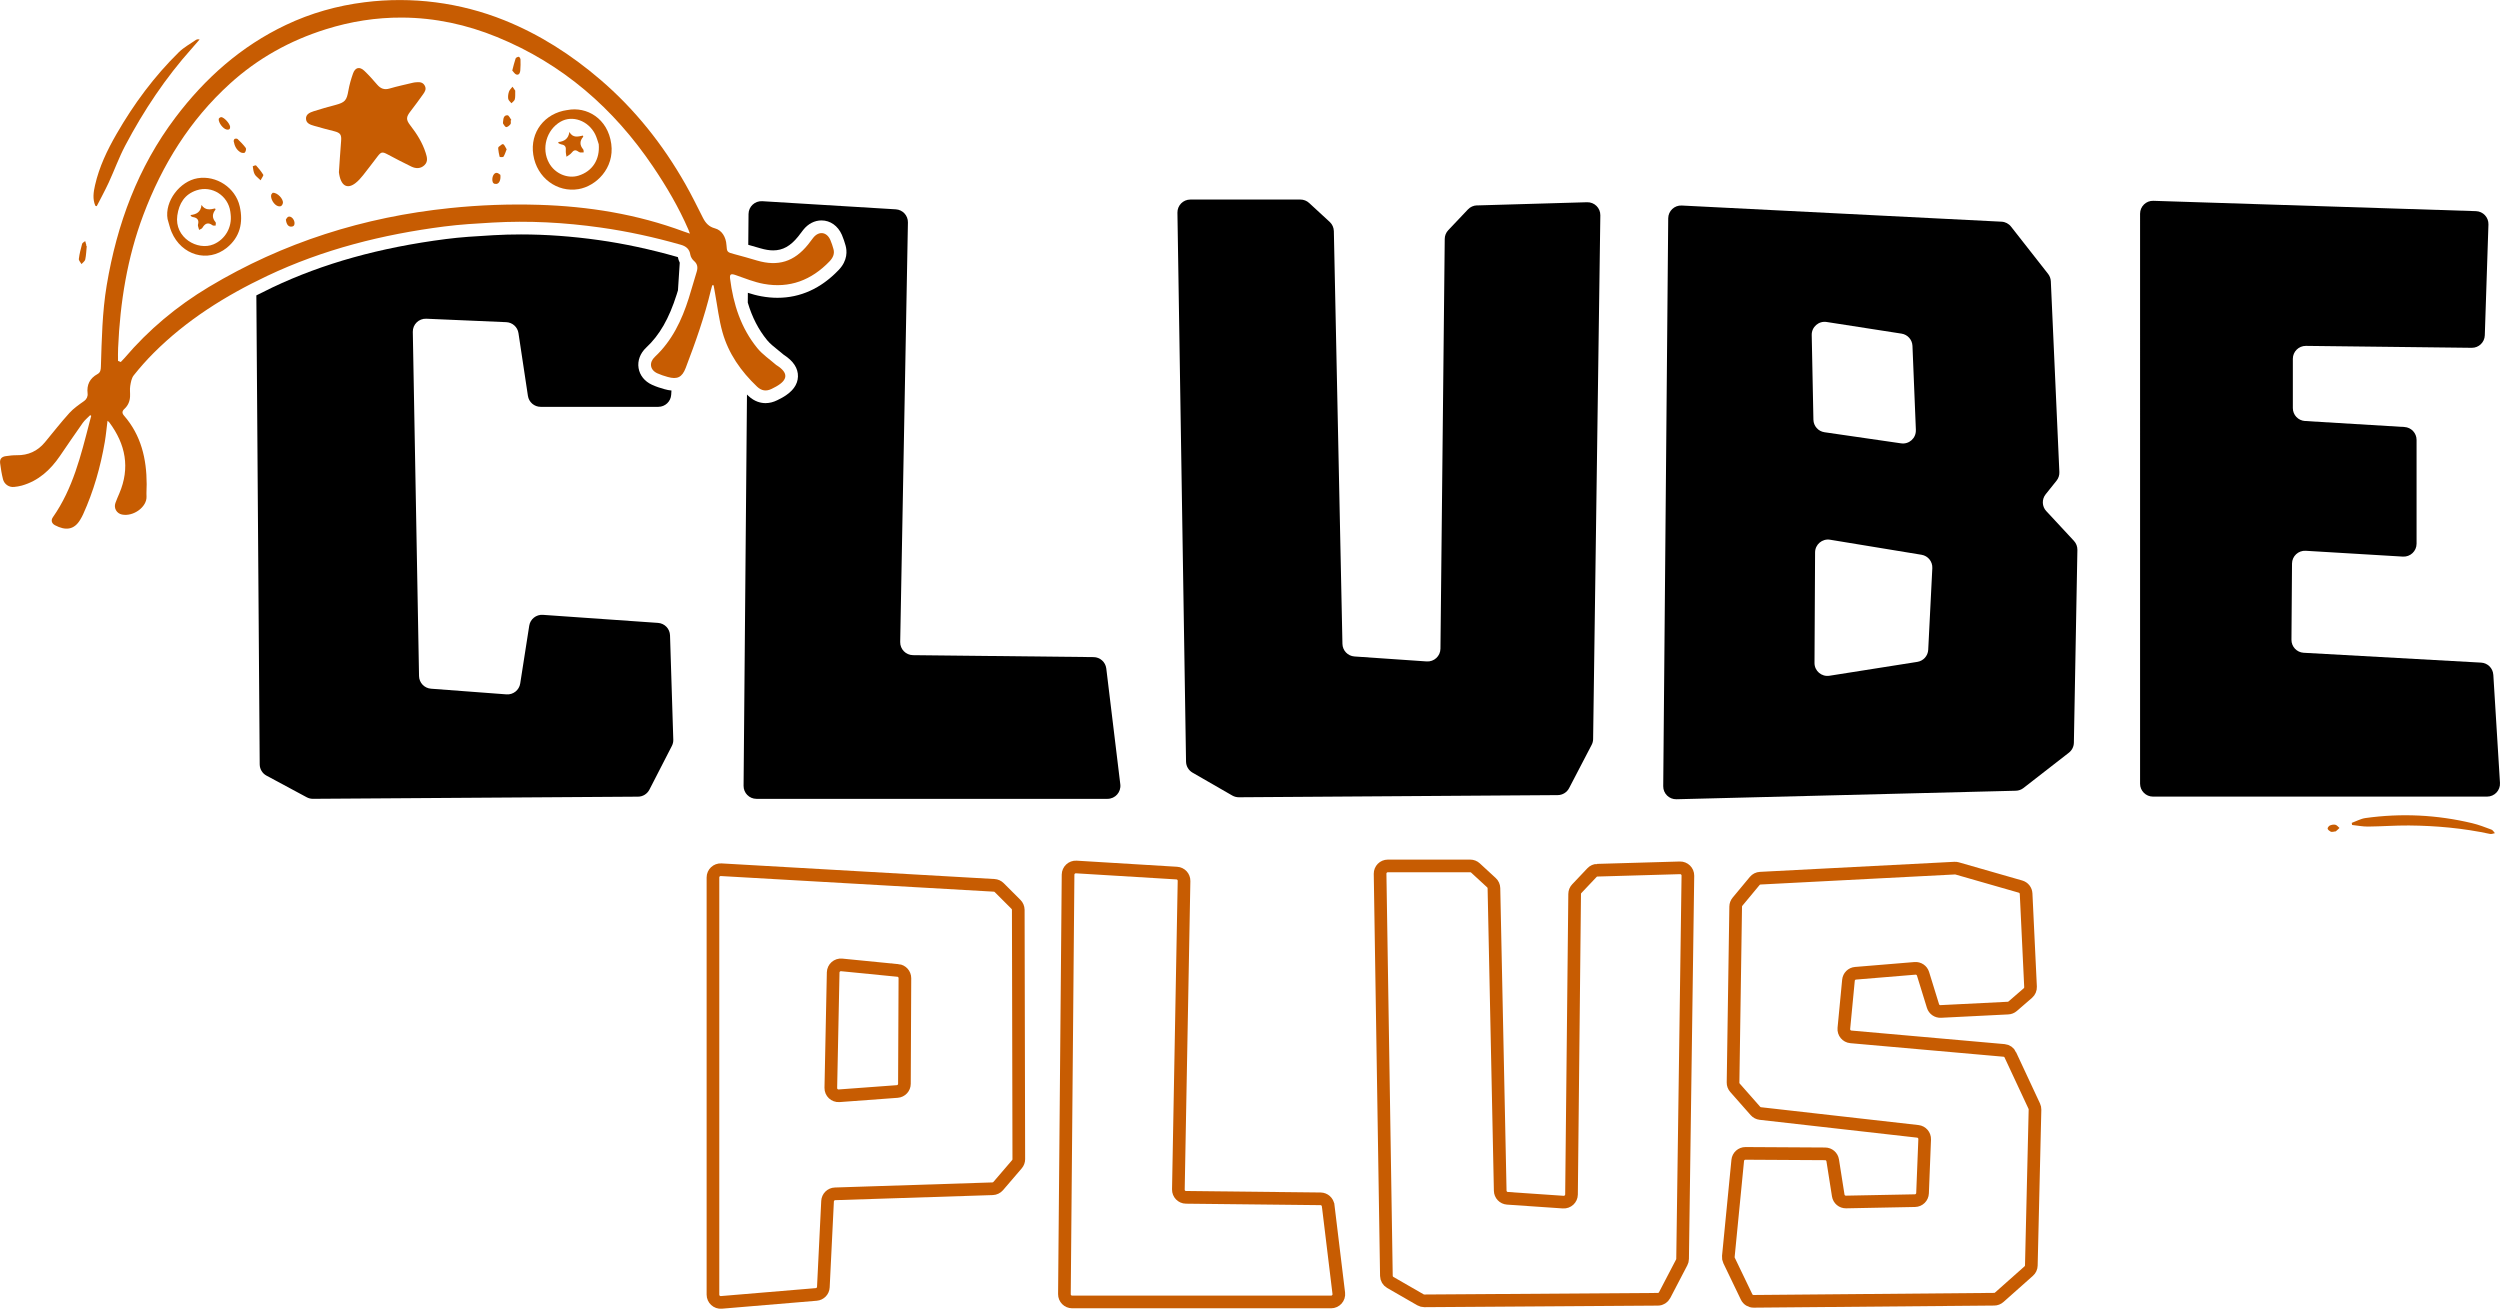 <?xml version="1.0" encoding="UTF-8"?>
<svg id="Camada_1" data-name="Camada 1" xmlns="http://www.w3.org/2000/svg" viewBox="0 0 987.09 516.72">
  <defs>
    <style>
      .cls-1, .cls-2 {
        stroke-width: 0px;
      }

      .cls-2 {
        fill: #c75c02;
      }

      .cls-3 {
        fill: none;
        stroke: #c75c02;
        stroke-miterlimit: 10;
        stroke-width: 5px;
      }
    </style>
  </defs>
  <g>
    <path class="cls-1" d="m267.65,101.52c-.06-.02-.13-.05-.22-.07-10.55-3.01-20.98-5.25-31.01-6.66-10.51-1.48-20.83-2.23-30.7-2.23-3.68,0-7.38.1-11,.31-6.99.4-12.81.76-18.71,1.52-26.03,3.35-48.43,9.6-68.47,19.11-2.16,1.03-4.26,2.07-6.32,3.13l1.32,185.17c.02,1.86,1.04,3.57,2.69,4.45l15.9,8.55c.76.4,1.6.61,2.45.6l128.33-.85c1.89,0,3.63-1.08,4.5-2.77l8.87-17.26c.4-.77.59-1.63.56-2.49l-1.29-41.17c-.08-2.61-2.12-4.74-4.73-4.92l-45.47-3.18c-2.64-.18-4.99,1.68-5.39,4.3l-3.56,22.8c-.41,2.63-2.77,4.5-5.42,4.3l-29.81-2.24c-2.63-.2-4.67-2.36-4.72-4.99l-2.46-135.9c-.06-2.94,2.38-5.31,5.31-5.19l31.59,1.36c2.44.1,4.46,1.92,4.82,4.33l3.73,24.76c.37,2.49,2.51,4.34,5.04,4.34h46.45c2.69,0,4.91-2.09,5.08-4.77l.11-1.67c-.89-.08-1.83-.26-2.86-.56-1.44-.4-3.14-.93-4.83-1.71-2.91-1.33-4.84-3.74-5.3-6.6-.47-2.9.63-5.84,3.01-8.08,5.29-4.94,9.01-11.42,12.05-21.01.17-.52.33-1.05.49-1.59l.71-10.92c-.36-.72-.61-1.47-.74-2.2Z"/>
    <path class="cls-1" d="m442.34,309.7l-5.54-45.76c-.31-2.54-2.45-4.46-5.01-4.49l-71.32-.77c-2.83-.04-5.09-2.36-5.04-5.19l3.05-165.66c.05-2.73-2.06-5.02-4.78-5.18l-52.74-3.21c-2.91-.17-5.38,2.13-5.41,5.04l-.11,12.18c1.73.48,3.36.95,4.84,1.39,1.82.54,3.5.81,5,.81,3.77,0,6.81-1.69,9.85-5.46.33-.41.64-.82.95-1.24.36-.47.71-.95,1.08-1.41,1.91-2.4,4.47-3.72,7.19-3.72,3.47,0,6.48,2.12,8.05,5.68.65,1.48,1.09,2.95,1.46,4.22.56,1.97.96,5.85-2.75,9.7-6.96,7.27-15.09,10.95-24.14,10.95-2.07,0-4.2-.2-6.33-.59-1.86-.33-3.63-.82-5.36-1.38l-.03,3.87c1.7,5.76,4.22,10.65,7.62,14.81,1.1,1.35,2.65,2.6,4.3,3.92.75.6,1.52,1.22,2.29,1.88,3.81,2.45,5.69,5.34,5.6,8.59-.1,3.26-2.18,6.06-6.19,8.31-.62.34-1.21.64-1.79.93l-.13.07c-1.56.78-3.13,1.18-4.69,1.18-1.72,0-4.3-.5-6.8-2.88-.18-.17-.35-.34-.53-.52l-1.34,154.5c-.03,2.83,2.26,5.14,5.09,5.14h138.6c3.05,0,5.42-2.67,5.06-5.71Z"/>
    <path class="cls-1" d="m583.14,81.11l43.49-1.26c2.9-.08,5.28,2.26,5.24,5.16l-2.85,206.81c-.01.8-.21,1.58-.58,2.28l-8.91,17.1c-.87,1.67-2.6,2.73-4.48,2.74l-125.91.85c-.9,0-1.79-.23-2.58-.68l-15.72-9.05c-1.55-.9-2.52-2.54-2.55-4.34l-3.4-216.75c-.04-2.85,2.25-5.18,5.1-5.18h43.45c1.28,0,2.51.48,3.45,1.35l8.12,7.48c1.02.94,1.61,2.26,1.64,3.64l3.39,162.96c.05,2.64,2.11,4.8,4.75,4.98l28.51,1.96c2.92.2,5.41-2.1,5.44-5.03l1.69-161.8c.01-1.29.51-2.52,1.4-3.45l7.77-8.2c.93-.98,2.2-1.55,3.55-1.59Z"/>
    <path class="cls-1" d="m807.96,201.81l10.91,11.75c.9.97,1.38,2.24,1.36,3.56l-1.39,76.14c-.03,1.54-.75,2.98-1.97,3.93l-17.94,13.95c-.86.67-1.91,1.04-3,1.07l-134.01,3.36c-2.88.07-5.25-2.26-5.22-5.14l1.97-224.24c.03-2.9,2.46-5.19,5.35-5.04l126.26,6.38c1.47.07,2.84.78,3.75,1.95l14.63,18.66c.65.84,1.03,1.85,1.08,2.92l3.37,75.32c.06,1.23-.34,2.45-1.11,3.41l-4.3,5.37c-1.58,1.97-1.47,4.8.24,6.65Zm-51.5-32.01l-1.35-33.24c-.1-2.43-1.9-4.45-4.31-4.83l-29.59-4.6c-3.13-.49-5.94,1.97-5.88,5.14l.67,33.45c.05,2.49,1.9,4.58,4.36,4.94l30.26,4.39c3.16.46,5.95-2.06,5.82-5.25Zm2.23,49.24l-36.11-5.94c-3.09-.51-5.91,1.87-5.92,5l-.23,43.65c-.02,3.14,2.79,5.55,5.89,5.06l34.72-5.48c2.38-.38,4.17-2.37,4.29-4.78l1.62-32.23c.13-2.59-1.7-4.86-4.26-5.28Z"/>
    <path class="cls-1" d="m984.45,266.38l2.63,42.74c.18,2.93-2.15,5.41-5.09,5.41h-131.91c-2.81,0-5.1-2.28-5.1-5.1V84.38c0-2.88,2.38-5.19,5.26-5.09l127.36,4.08c2.81.09,5.02,2.45,4.93,5.26l-1.44,43.77c-.09,2.77-2.38,4.96-5.15,4.93l-65.48-.76c-2.84-.03-5.16,2.26-5.16,5.1v19.47c0,2.7,2.1,4.92,4.79,5.09l39.27,2.37c2.69.16,4.79,2.39,4.79,5.09v40.99c0,2.93-2.47,5.26-5.4,5.09l-38.38-2.3c-2.91-.17-5.38,2.13-5.4,5.05l-.22,30.09c-.02,2.72,2.1,4.97,4.81,5.13l70.08,3.89c2.58.14,4.65,2.2,4.8,4.78Z"/>
  </g>
  <g>
    <path class="cls-3" d="m402.05,359.23l.21,98.45c0,.73-.26,1.44-.74,2l-7.38,8.61c-.56.65-1.37,1.04-2.22,1.07l-62.21,2.01c-1.59.05-2.88,1.32-2.96,2.91l-1.66,33.91c-.07,1.53-1.27,2.77-2.8,2.9l-37.48,3.14c-1.78.15-3.31-1.26-3.31-3.05v-164.73c0-1.76,1.48-3.15,3.23-3.05l107.8,6.17c.75.04,1.46.36,1.99.89l6.63,6.63c.57.57.89,1.35.9,2.16Zm-47.52,23.94l-22.2-2.19c-1.77-.17-3.32,1.2-3.36,2.98l-.93,45.58c-.04,1.8,1.48,3.24,3.28,3.11l22.95-1.69c1.59-.12,2.83-1.44,2.83-3.04l.19-41.71c0-1.58-1.19-2.9-2.76-3.06Z"/>
    <path class="cls-3" d="m524.41,476.04l4.19,34.59c.22,1.82-1.2,3.43-3.04,3.43h-102.23c-1.7,0-3.07-1.39-3.06-3.08l1.44-165.63c.02-1.75,1.5-3.13,3.24-3.03l39.68,2.41c1.64.1,2.9,1.47,2.87,3.11l-2.24,121.81c-.03,1.7,1.33,3.1,3.02,3.11l53.12.58c1.53.02,2.82,1.17,3,2.69Z"/>
    <path class="cls-3" d="m630.7,343.59l32.59-.94c1.74-.05,3.17,1.36,3.15,3.1l-2.09,151.31c0,.48-.13.95-.35,1.37l-6.74,12.93c-.52,1-1.56,1.64-2.69,1.64l-92.18.62c-.54,0-1.08-.14-1.55-.41l-11.91-6.86c-.93-.54-1.51-1.53-1.53-2.6l-2.49-158.74c-.03-1.71,1.35-3.11,3.06-3.11h32.53c.77,0,1.51.29,2.07.81l6.3,5.8c.61.56.97,1.35.99,2.19l2.48,119.44c.03,1.58,1.27,2.88,2.85,2.99l22.03,1.51c1.75.12,3.25-1.26,3.27-3.02l1.24-118.67c0-.77.31-1.51.84-2.07l6.01-6.35c.56-.59,1.32-.93,2.13-.95Z"/>
    <path class="cls-3" d="m793.76,416.52l9.44,20.23c.2.43.3.89.29,1.37l-1.45,61.54c-.02.85-.39,1.65-1.03,2.21l-11.64,10.34c-.55.49-1.27.77-2,.77l-94.97.83c-1.18.01-2.27-.66-2.78-1.73l-6.92-14.39c-.24-.5-.34-1.07-.29-1.62l3.71-37.91c.15-1.57,1.48-2.77,3.06-2.76l31.44.18c1.5,0,2.77,1.1,3,2.58l2.18,13.85c.24,1.51,1.55,2.61,3.08,2.58l27.21-.53c1.62-.03,2.93-1.32,3-2.94l.84-21.26c.06-1.6-1.12-2.98-2.71-3.16l-62.17-7.04c-.75-.09-1.45-.45-1.95-1.02l-8.07-9.15c-.5-.57-.78-1.31-.76-2.07l1.04-69.47c.01-.7.26-1.37.7-1.91l6.81-8.2c.55-.66,1.34-1.06,2.2-1.1l76.73-3.97c.34-.02.68.02,1,.11l25.02,7.18c1.26.36,2.15,1.48,2.21,2.79l1.75,36.79c.04.94-.34,1.84-1.05,2.46l-6,5.19c-.52.45-1.17.71-1.85.74l-26.55,1.33c-1.4.07-2.66-.82-3.07-2.15l-3.93-12.72c-.42-1.37-1.74-2.26-3.17-2.15l-23.48,1.94c-1.48.12-2.65,1.28-2.79,2.76l-1.82,19.01c-.16,1.69,1.08,3.19,2.77,3.34l60.48,5.35c1.09.1,2.04.76,2.5,1.75Z"/>
  </g>
  <g>
    <path class="cls-2" d="m281.21,112.64c-.17.61-.36,1.21-.5,1.83-2.51,10.54-6.12,20.72-9.98,30.82-1.42,3.71-3.32,4.62-7.11,3.54-1.39-.39-2.79-.84-4.1-1.44-2.93-1.35-3.31-4.28-.96-6.49,6.8-6.36,10.63-14.44,13.39-23.16,1.09-3.45,2.04-6.95,3.12-10.4.54-1.74.34-3.14-1.11-4.36-.62-.52-1.27-1.58-1.39-2.39-.33-2.24-1.66-3.35-3.76-3.95-10.41-2.97-20.96-5.29-31.69-6.8-14.16-2-28.39-2.77-42.67-1.96-6.37.36-12.75.74-19.07,1.55-24.26,3.12-47.78,9.02-69.97,19.55-16.47,7.81-31.77,17.41-44.74,30.38-2.79,2.79-5.42,5.76-7.87,8.84-.86,1.08-1.14,2.72-1.38,4.16-.23,1.37,0,2.8-.07,4.2-.09,1.91-.81,3.58-2.23,4.89-.94.86-1.01,1.67-.16,2.65,6.77,7.77,8.93,17.07,8.95,27.08,0,1.62-.14,3.24-.06,4.86.2,4.08-5.14,8.04-9.69,7.12-2.11-.43-3.31-2.52-2.59-4.56.45-1.28,1.01-2.52,1.54-3.77,4.32-10.14,2.48-19.42-3.94-28.05-.15-.2-.38-.34-.72-.64-.37,2.9-.61,5.64-1.07,8.34-1.7,9.89-4.42,19.47-8.58,28.63-.31.69-.69,1.35-1.07,2-2.45,4.22-5.92,4.43-10.01,2.28-1.32-.7-1.69-1.95-.84-3.16,7.92-11.29,11.07-24.41,14.45-37.44.22-.87.46-1.73.69-2.59-.14-.09-.27-.19-.41-.28-.98,1.01-2.11,1.91-2.92,3.04-3.07,4.32-6.03,8.72-9.03,13.09-3.77,5.51-8.47,9.82-15.06,11.68-.99.28-2.03.43-3.05.54-2.01.21-3.88-1.1-4.37-3.06-.52-2.07-.86-4.19-1.13-6.3-.21-1.66.57-2.57,2.21-2.8,1.44-.21,2.91-.39,4.36-.37,4.53.07,8.21-1.62,11.09-5.08,3.22-3.87,6.3-7.86,9.68-11.58,1.68-1.85,3.81-3.31,5.87-4.77.95-.67,1.47-1.8,1.33-2.95-.4-3.4.84-5.99,3.94-7.68,1.18-.64,1.27-1.76,1.31-2.93.34-10.74.52-21.49,2.3-32.12,4.04-24.14,12.29-46.59,27.16-66.27,11.71-15.5,25.92-28.12,43.6-36.51,9.83-4.67,20.22-7.6,31.07-8.96,18.64-2.35,37.66.09,55.1,7.09,13.95,5.6,26.48,13.63,37.92,23.43,13.7,11.73,24.75,25.65,33.63,41.3,2.48,4.36,4.69,8.88,6.96,13.36,1.03,2.03,2.37,3.48,4.69,4.09,2.69.71,4.37,3.35,4.57,6.61.17,2.76.28,2.83,3.01,3.55,3.03.8,6.04,1.66,9.04,2.55,8.33,2.45,14.68.48,20.16-6.31.7-.87,1.34-1.79,2.04-2.67,2.21-2.77,5.33-2.38,6.76.86.51,1.15.88,2.37,1.23,3.58.55,1.91-.24,3.5-1.54,4.86-7.13,7.43-15.76,10.76-25.98,8.9-3.78-.69-7.43-2.19-11.09-3.47-1.83-.64-2.44-.42-2.2,1.45,1.26,10.04,4.28,19.45,10.75,27.39,2.08,2.55,4.95,4.46,7.46,6.66.08.07.18.12.27.17,4.54,2.9,4.44,5.68-.31,8.34-.57.32-1.15.61-1.73.9-2.13,1.07-4.03.81-5.79-.86-6.34-6.04-11.28-13.04-13.66-21.5-1.4-4.97-1.98-10.16-2.92-15.26-.2-1.09-.39-2.18-.58-3.27-.18,0-.36,0-.53,0Zm-8.82-20.42c-.31-.83-.44-1.23-.61-1.62-3.8-8.75-8.61-16.94-13.94-24.82-15.56-23.04-35.71-40.58-61.61-51.16-11.98-4.9-24.44-7.6-37.41-7.68-10.3-.06-20.35,1.53-30.18,4.62-14.19,4.45-26.91,11.52-37.91,21.53-15.78,14.35-26.69,31.97-34.15,51.81-6.35,16.89-9.16,34.49-9.94,52.45-.08,1.71-.05,3.43-.04,5.14l1.09.45c.5-.51,1.01-1.02,1.47-1.56,9.55-11.23,20.74-20.54,33.34-28.1,29.34-17.6,61.19-27.61,95.16-31.12,11.69-1.21,23.39-1.65,35.13-1.29,19.57.6,38.68,3.68,57.1,10.51.7.26,1.41.49,2.5.86Z"/>
    <path class="cls-2" d="m37.63,81.22c-1.13-2.67-.72-5.38-.11-8.08,1.65-7.25,4.81-13.86,8.5-20.25,6.8-11.82,14.85-22.71,24.59-32.27,1.93-1.9,4.42-3.24,6.67-4.81.37-.26.85-.37,1.54-.23-1,1.15-1.98,2.31-2.99,3.44-10.45,11.67-19.07,24.6-26.36,38.42-2.49,4.71-4.3,9.78-6.54,14.63-1.47,3.17-3.15,6.24-4.74,9.35-.19-.06-.37-.13-.56-.19Z"/>
    <path class="cls-2" d="m928.56,324.9c1.79-.65,3.53-1.64,5.37-1.9,14.17-1.98,28.24-1.3,42.16,2.02,2.61.62,5.13,1.61,7.65,2.55.54.2.9.91,1.34,1.39-.64.12-1.32.44-1.91.31-10.56-2.27-21.27-3.25-32.05-3.34-5.4-.04-10.79.38-16.19.43-2.08.02-4.16-.41-6.24-.63-.05-.28-.09-.55-.14-.83Z"/>
    <path class="cls-2" d="m34.25,97.18c-.18,1.76-.23,3.56-.59,5.28-.14.67-.97,1.2-1.49,1.8-.37-.68-1.12-1.41-1.04-2.03.25-2.01.75-3.99,1.29-5.95.12-.44.8-.73,1.22-1.09.14.5.3.99.42,1.49.04.15.01.32.02.48.06,0,.11.01.17.02Z"/>
    <path class="cls-2" d="m921.52,328.38c-.43.01-.93.17-1.26,0-.5-.27-1.11-.71-1.23-1.19-.08-.34.47-1.07.9-1.26.66-.28,1.51-.45,2.18-.28.6.15,1.07.82,1.6,1.26-.47.44-.91.91-1.42,1.3-.18.14-.52.08-.78.12,0,.02,0,.03,0,.05Z"/>
    <path class="cls-2" d="m133.82,67.9c.21-2.98.49-7.6.86-12.22.2-2.46-.26-3.22-2.63-3.84-2.67-.7-5.35-1.35-7.99-2.15-1.42-.43-3.13-.89-3.24-2.73-.11-1.87,1.54-2.54,2.95-3.01,2.82-.94,5.69-1.71,8.56-2.47,3.95-1.06,4.54-1.8,5.23-5.74.4-2.27,1.05-4.53,1.82-6.71.86-2.44,2.6-2.85,4.48-1.06,1.8,1.71,3.45,3.58,5.07,5.46,1.34,1.55,2.79,2.14,4.87,1.53,3.05-.9,6.18-1.55,9.27-2.3.42-.1.85-.14,1.29-.18,1.34-.11,2.58-.06,3.35,1.35.71,1.3.1,2.32-.59,3.29-1.63,2.29-3.29,4.57-5.01,6.79-1.77,2.29-1.89,3.3-.1,5.61,2.57,3.31,4.78,6.81,6.06,10.83.53,1.66,1.03,3.41-.47,4.86-1.53,1.47-3.41,1.41-5.15.58-3.22-1.53-6.36-3.23-9.53-4.89-1.95-1.02-2.45-.95-3.82.83-1.92,2.48-3.78,5.02-5.74,7.46-.91,1.13-1.89,2.26-3.03,3.13-3.18,2.45-5.86,1.24-6.53-4.42Z"/>
    <path class="cls-2" d="m223.96,43.46c7.67-1.54,16.03,3.3,17.39,13.35,1.31,9.66-6.05,16.72-12.96,17.87-8.33,1.39-16.41-4.37-17.83-13.57-1.37-8.87,4.45-16.4,13.39-17.66Zm12.44,13.47c-.46-1.31-.79-2.69-1.41-3.92-2.7-5.38-8.97-7.63-13.63-4.98-5.64,3.22-7.72,10.69-4.56,16.36,2.32,4.17,7.28,6.29,11.59,4.97,5.56-1.71,8.53-6.42,8.01-12.43Z"/>
    <path class="cls-2" d="m66.17,86.55c-1.25-7.14,4.91-15,11.82-16.17,7.39-1.25,14.99,3.69,16.67,11.13,1.45,6.4.09,12.13-5.12,16.33-7.47,6.02-17.9,2.96-21.79-6.23-.69-1.62-1.06-3.38-1.57-5.07Zm24.89-2c-.04-.32-.08-.64-.12-.97-.85-6.34-7.26-10.45-13.31-8.44-4.74,1.57-6.94,5.17-7.62,9.93-1.25,8.78,8.04,14.06,14.32,11.39,4.56-1.94,7.37-6.67,6.73-11.91Z"/>
    <path class="cls-2" d="m202.26,27.86c.48-1.79.81-3.3,1.32-4.76.12-.35.8-.67,1.24-.69.23,0,.68.67.69,1.05.06,1.44.03,2.9-.08,4.34-.07.88-.41,1.91-1.51,1.64-.64-.16-1.1-1.02-1.66-1.59Z"/>
    <path class="cls-2" d="m92.25,55.67c.06-.14.12-.67.39-.82.3-.17.95-.16,1.18.05,1.14,1.11,2.29,2.24,3.22,3.52.26.36,0,1.4-.37,1.82-.24.27-1.23.17-1.69-.1-1.57-.92-2.37-2.42-2.73-4.47Z"/>
    <path class="cls-2" d="m107.66,76.13c1.86-.23,4.4,2.59,4.02,4.11-.28,1.12-.99,1.49-2.07,1.09-1.45-.52-2.83-2.81-2.55-4.32.07-.38.47-.7.6-.88Z"/>
    <path class="cls-2" d="m102.89,71.19c-1.08-1.07-1.95-1.63-2.36-2.43-.48-.92-.57-2.05-.73-3.11,0-.05,1.15-.49,1.3-.33,1.04,1.15,2.04,2.37,2.85,3.69.17.28-.51,1.09-1.06,2.17Z"/>
    <path class="cls-2" d="m203.43,35.78c-.04,1.42.08,2.48-.17,3.45-.15.59-.86,1.03-1.32,1.54-.45-.58-1.18-1.12-1.28-1.75-.15-.92,0-1.97.31-2.86.24-.71.9-1.28,1.38-1.92.41.59.82,1.18,1.08,1.54Z"/>
    <path class="cls-2" d="m200.05,58.94c-.4,1-.7,2.04-1.25,2.92-.16.26-1.48.19-1.52.06-.3-1.03-.43-2.12-.57-3.19-.03-.25.03-.63.2-.75.56-.43,1.35-1.21,1.74-1.05.55.21.83,1.14,1.39,2.02Z"/>
    <path class="cls-2" d="m90.86,50.04c.05.82-.32,1.34-1.44,1.09-1.37-.3-3.22-2.71-3.06-4.17.03-.29.7-.75,1.02-.72,1.16.13,3.3,2.47,3.48,3.8Z"/>
    <path class="cls-2" d="m201.65,47.58c-.01.49.16,1.12-.08,1.43-.41.53-1.05,1.11-1.65,1.18-.37.04-.92-.77-1.24-1.3-.17-.27-.04-.74-.02-1.12.07-1.16.4-2.36,1.74-2.25.55.04,1,1.21,1.5,1.86-.08.07-.17.13-.25.2Z"/>
    <path class="cls-2" d="m197.57,69.05c.22,2.09-.5,3.45-1.55,3.57-.99.11-1.53-.37-1.62-1.36-.14-1.57.64-3.08,1.73-3.01.6.04,1.17.63,1.45.8Z"/>
    <path class="cls-2" d="m112.87,86.7c.17-.2.5-.98,1.02-1.14,1.04-.32,2.26.97,2.39,2.31.09.86-.15,1.49-1.13,1.61-1.17.14-2.06-.74-2.27-2.78Z"/>
    <path class="cls-2" d="m220.42,56.09c2.38-.25,4.03-1.28,4.39-3.97,1.43,2.49,3.47,1.8,5.36,1.41.07.26.15.41.11.46-1.43,1.66-1.45,3.3-.02,4.99.22.26.15.78.21,1.18-.45.02-.9.1-1.34.04-.31-.04-.62-.22-.88-.4-1.06-.77-1.79-.48-2.56.53-.5.65-1.33,1.05-2.02,1.56-.1-.82-.34-1.65-.26-2.45.14-1.37-.26-2.18-1.69-2.4-.4-.06-.77-.3-1.15-.46-.05-.16-.1-.33-.16-.49Z"/>
    <path class="cls-2" d="m75.23,84.91c2.36-.26,4.08-1.2,4.33-3.98,1.5,2.25,3.48,1.81,5.36,1.37.11.25.21.39.18.43-1.32,1.68-1.44,3.31.02,5.01.22.26.02.88.01,1.34-.41-.03-.92.09-1.2-.12-1.79-1.34-3-.74-4.03,1.01-.23.39-.85.54-1.29.8-.14-.48-.29-.96-.41-1.45-.05-.21-.09-.45-.03-.64.52-1.85-.31-2.74-2.08-2.99-.24-.04-.46-.23-.69-.35-.06-.14-.11-.29-.17-.43Z"/>
  </g>
</svg>